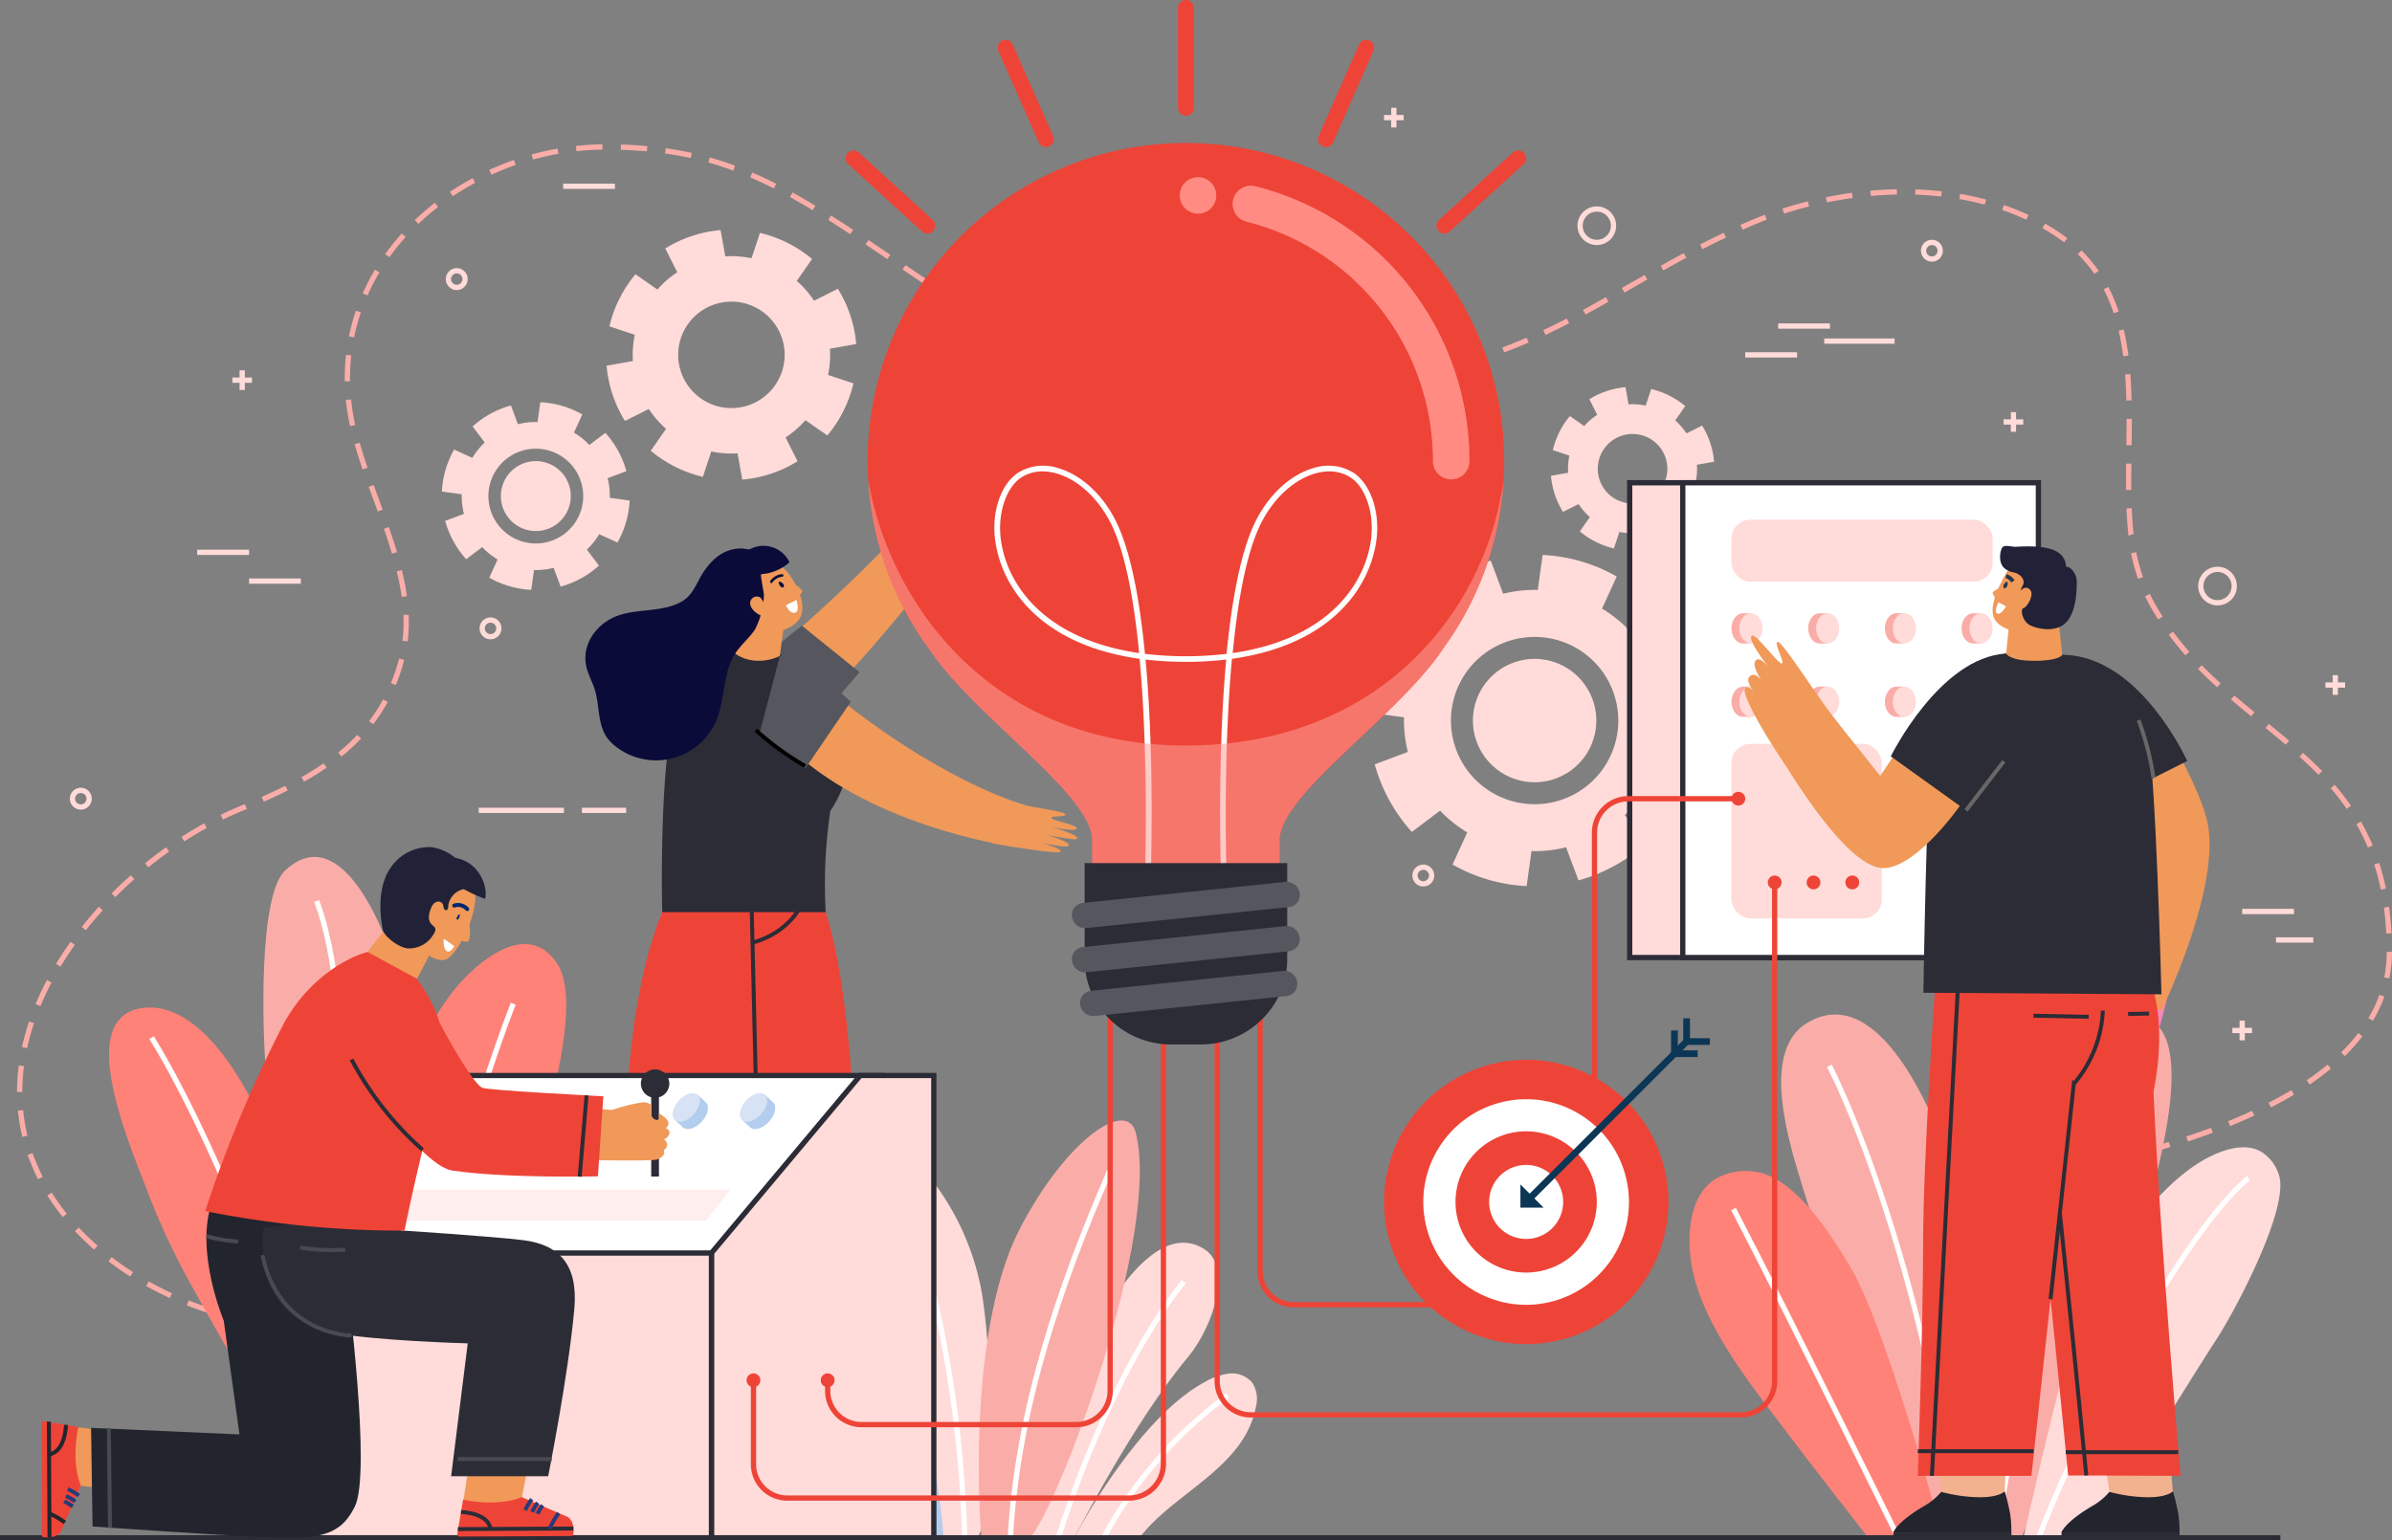 <svg id="finshastra-graphics" xmlns="http://www.w3.org/2000/svg" width="454.737" height="292.934" viewBox="0 0 454.737 292.934">
  <rect x="0" y="0" width="454.737" height="292.934" fill="#808080" stroke="none"/>
  <g id="OBJECTS" transform="translate(0 1.5)">
    <g id="Group_696" data-name="Group 696">
      <g id="Group_647" data-name="Group 647" transform="translate(3.74 18.996)">
        <g id="Group_641" data-name="Group 641" transform="translate(0 7.45)">
          <path id="Path_2692" data-name="Path 2692" d="M63.551,361.975c-.559-.138-1.112-.283-1.671-.435" transform="translate(-22.892 -139.379)" fill="none" stroke="#a9c6ea" stroke-width="1"/>
          <path id="Path_2693" data-name="Path 2693" d="M42.091,261.284c-10.392-3.252-20.453-9.211-27.413-17.476C-9.827,214.7,18.89,177.382,47.463,165.629,61.4,159.9,73.951,153.055,78.045,137.167c3.915-15.2-6.808-31.079-9.577-45.587C62.9,62.386,89.148,39.8,116.844,39.8c25.528,0,37.024,9.729,62.359,26.7,19.148,12.829,55.109,20.349,82.735,17.642,32.9-3.232,45.3-17.642,71.529-29.374,18.05-8.072,43.2-9.8,60.087,2.168,18.036,12.781,11.179,37.812,13.237,56.5a34.765,34.765,0,0,0,4.081,13.43c14.777,26.073,45.041,27.413,45.041,66.018,0,27.855-44.44,38.889-68.442,42.514" transform="translate(-5.416 -39.8)" fill="none" stroke="#faada8" stroke-width="1" stroke-dasharray="0 0 5 3.5"/>
          <path id="Path_2694" data-name="Path 2694" d="M556.216,323.35c-.58.083-1.153.166-1.706.242" transform="translate(-175.362 -127.56)" fill="none" stroke="#a9c6ea" stroke-width="1"/>
        </g>
        <line id="Line_51" data-name="Line 51" x2="9.853" transform="translate(33.754 84.531)" fill="none" stroke="#ffdbd9" stroke-width="1"/>
        <line id="Line_52" data-name="Line 52" x2="9.846" transform="translate(43.608 90.006)" fill="none" stroke="#ffdbd9" stroke-width="1"/>
        <line id="Line_53" data-name="Line 53" x2="9.846" transform="translate(334.3 41.506)" fill="none" stroke="#ffdbd9" stroke-width="1"/>
        <line id="Line_54" data-name="Line 54" x2="9.853" transform="translate(328.044 46.988)" fill="none" stroke="#ffdbd9" stroke-width="1"/>
        <line id="Line_55" data-name="Line 55" x2="13.382" transform="translate(343.056 44.371)" fill="none" stroke="#ffdbd9" stroke-width="1"/>
        <line id="Line_56" data-name="Line 56" x2="7.085" transform="translate(428.947 158.248)" fill="none" stroke="#ffdbd9" stroke-width="1"/>
        <line id="Line_57" data-name="Line 57" x2="9.846" transform="translate(422.518 152.835)" fill="none" stroke="#ffdbd9" stroke-width="1"/>
        <line id="Line_58" data-name="Line 58" x2="9.846" transform="translate(103.315 14.922)" fill="none" stroke="#ffdbd9" stroke-width="1"/>
        <line id="Line_59" data-name="Line 59" x2="16.199" transform="translate(87.268 133.604)" fill="none" stroke="#ffdbd9" stroke-width="1"/>
        <line id="Line_60" data-name="Line 60" x2="8.41" transform="translate(106.885 133.604)" fill="none" stroke="#ffdbd9" stroke-width="1"/>
        <path id="Path_2695" data-name="Path 2695" d="M431.363,191.166a3.176,3.176,0,1,1-3.176-3.176A3.177,3.177,0,0,1,431.363,191.166Z" transform="translate(-135.281 -78.215)" fill="none" stroke="#a9c6ea" stroke-width="1"/>
        <path id="Path_2696" data-name="Path 2696" d="M612.283,159.306a3.176,3.176,0,1,1-3.176-3.176A3.177,3.177,0,0,1,612.283,159.306Z" transform="translate(-191.277 -68.354)" fill="none" stroke="#ffdbd9" stroke-width="1"/>
        <path id="Path_2697" data-name="Path 2697" d="M441.383,60.066a3.176,3.176,0,1,1-3.176-3.176,3.177,3.177,0,0,1,3.176,3.176Z" transform="translate(-138.383 -37.639)" fill="none" stroke="#ffdbd9" stroke-width="1"/>
        <path id="Path_2698" data-name="Path 2698" d="M532.762,67.671a1.581,1.581,0,1,1-1.581-1.581A1.585,1.585,0,0,1,532.762,67.671Z" transform="translate(-167.652 -40.486)" fill="none" stroke="#ffdbd9" stroke-width="1"/>
        <path id="Path_2699" data-name="Path 2699" d="M392.742,239.741a1.581,1.581,0,1,1-1.581-1.581A1.585,1.585,0,0,1,392.742,239.741Z" transform="translate(-124.316 -93.743)" fill="none" stroke="#ffdbd9" stroke-width="1"/>
        <path id="Path_2700" data-name="Path 2700" d="M126.622,75.481a1.581,1.581,0,1,1-1.581-1.581A1.585,1.585,0,0,1,126.622,75.481Z" transform="translate(-41.951 -42.904)" fill="none" stroke="#ffdbd9" stroke-width="1"/>
        <path id="Path_2701" data-name="Path 2701" d="M23.122,218.581A1.581,1.581,0,1,1,21.541,217,1.585,1.585,0,0,1,23.122,218.581Z" transform="translate(-9.917 -87.193)" fill="none" stroke="#ffdbd9" stroke-width="1"/>
        <path id="Path_2702" data-name="Path 2702" d="M135.922,171.671a1.581,1.581,0,1,1-1.581-1.581A1.585,1.585,0,0,1,135.922,171.671Z" transform="translate(-44.829 -72.675)" fill="none" stroke="#ffdbd9" stroke-width="1"/>
        <g id="Group_642" data-name="Group 642" transform="translate(40.431 49.923)">
          <line id="Line_61" data-name="Line 61" y2="3.742" transform="translate(1.871)" fill="none" stroke="#ffdbd9" stroke-width="1"/>
          <line id="Line_62" data-name="Line 62" x1="3.742" transform="translate(0 1.871)" fill="none" stroke="#ffdbd9" stroke-width="1"/>
        </g>
        <g id="Group_643" data-name="Group 643" transform="translate(259.367)">
          <line id="Line_63" data-name="Line 63" y2="3.742" transform="translate(1.871)" fill="none" stroke="#ffdbd9" stroke-width="1"/>
          <line id="Line_64" data-name="Line 64" x1="3.742" transform="translate(0 1.871)" fill="none" stroke="#ffdbd9" stroke-width="1"/>
        </g>
        <g id="Group_644" data-name="Group 644" transform="translate(377.159 57.877)">
          <line id="Line_65" data-name="Line 65" y2="3.742" transform="translate(1.871)" fill="none" stroke="#ffdbd9" stroke-width="1"/>
          <line id="Line_66" data-name="Line 66" x1="3.742" transform="translate(0 1.871)" fill="none" stroke="#ffdbd9" stroke-width="1"/>
        </g>
        <g id="Group_645" data-name="Group 645" transform="translate(438.344 107.897)">
          <line id="Line_67" data-name="Line 67" y2="3.742" transform="translate(1.871)" fill="none" stroke="#ffdbd9" stroke-width="1"/>
          <line id="Line_68" data-name="Line 68" x1="3.742" transform="translate(0 1.871)" fill="none" stroke="#ffdbd9" stroke-width="1"/>
        </g>
        <g id="Group_646" data-name="Group 646" transform="translate(420.647 173.591)">
          <line id="Line_69" data-name="Line 69" y2="3.742" transform="translate(1.871)" fill="none" stroke="#ffdbd9" stroke-width="1"/>
          <line id="Line_70" data-name="Line 70" x1="3.742" transform="translate(0 1.871)" fill="none" stroke="#ffdbd9" stroke-width="1"/>
        </g>
        <path id="Path_2703" data-name="Path 2703" d="M435.792,199.245a31.478,31.478,0,0,0,4.095-14.086l-6.649-.918a24.614,24.614,0,0,0-.732-6.58l6.3-2.355a31.757,31.757,0,0,0-7.064-12.857l-5.358,4.06a24.525,24.525,0,0,0-5.165-4.143l2.79-6.111a31.477,31.477,0,0,0-14.086-4.095L409,158.809a24.616,24.616,0,0,0-6.58.732l-2.355-6.3a31.758,31.758,0,0,0-12.857,7.064l4.06,5.358a24.527,24.527,0,0,0-4.143,5.165l-6.111-2.79a31.478,31.478,0,0,0-4.095,14.086l6.65.918a24.616,24.616,0,0,0,.732,6.58l-6.3,2.355a31.757,31.757,0,0,0,7.064,12.857l5.358-4.053a24.527,24.527,0,0,0,5.165,4.143l-2.79,6.111a31.478,31.478,0,0,0,14.086,4.095l.918-6.649a24.616,24.616,0,0,0,6.58-.732l2.355,6.3a31.758,31.758,0,0,0,12.857-7.064l-4.053-5.358a24.526,24.526,0,0,0,4.143-5.165l6.111,2.79Zm-31.832-.318a15.906,15.906,0,1,1,19.714-10.834A15.9,15.9,0,0,1,403.96,198.927Zm1.167-4.012a11.728,11.728,0,1,1,14.535-7.989,11.726,11.726,0,0,1-14.535,7.989Z" transform="translate(-120.397 -67.125)" fill="#ffdbd9"/>
        <path id="Path_2704" data-name="Path 2704" d="M458.027,120.129a15.6,15.6,0,0,0-2.286-6.87l-2.962,1.491a12.472,12.472,0,0,0-2.141-2.472l1.9-2.721a15.608,15.608,0,0,0-6.477-3.245l-1.043,3.149a12.212,12.212,0,0,0-3.259-.235l-.58-3.266a15.6,15.6,0,0,0-6.87,2.286l1.492,2.962a12.473,12.473,0,0,0-2.472,2.141l-2.721-1.9a15.608,15.608,0,0,0-3.245,6.477l3.149,1.043a12.211,12.211,0,0,0-.235,3.259l-3.266.58a15.6,15.6,0,0,0,2.286,6.87l2.962-1.491a12.473,12.473,0,0,0,2.141,2.472l-1.9,2.721a15.608,15.608,0,0,0,6.477,3.245l1.043-3.149a12.212,12.212,0,0,0,3.259.235l.58,3.266a15.6,15.6,0,0,0,6.87-2.286l-1.492-2.962a12.473,12.473,0,0,0,2.472-2.141l2.721,1.9a15.608,15.608,0,0,0,3.245-6.477l-3.149-1.043a12.211,12.211,0,0,0,.235-3.259l3.266-.58Zm-13.416,7.616a6.612,6.612,0,1,1,4.184-8.362A6.61,6.61,0,0,1,444.611,127.745Z" transform="translate(-135.9 -52.826)" fill="#ffdbd9"/>
        <path id="Path_2705" data-name="Path 2705" d="M214.468,84.365a23.8,23.8,0,0,0-3.494-10.516l-4.53,2.279a18.542,18.542,0,0,0-3.28-3.777l2.907-4.164a24,24,0,0,0-9.909-4.965l-1.6,4.827a18.534,18.534,0,0,0-4.992-.359l-.891-5a23.8,23.8,0,0,0-10.516,3.494l2.279,4.53a18.542,18.542,0,0,0-3.777,3.28l-4.164-2.907A24,24,0,0,0,167.542,81l4.827,1.6a18.533,18.533,0,0,0-.359,4.992l-5,.891A23.8,23.8,0,0,0,170.5,98.989l4.53-2.279a18.542,18.542,0,0,0,3.28,3.777l-2.907,4.164a24,24,0,0,0,9.909,4.965l1.6-4.827a18.534,18.534,0,0,0,4.992.359l.891,5a23.8,23.8,0,0,0,10.516-3.494l-2.279-4.53a18.54,18.54,0,0,0,3.777-3.28l4.164,2.907a24,24,0,0,0,4.965-9.909l-4.827-1.6a18.534,18.534,0,0,0,.359-4.992l5-.891ZM193.932,96.02a10.119,10.119,0,1,1,6.408-12.795A10.122,10.122,0,0,1,193.932,96.02Z" transform="translate(-55.43 -39.434)" fill="#ffdbd9"/>
        <path id="Path_2706" data-name="Path 2706" d="M155.035,136.781a17.892,17.892,0,0,0,2.32-7.982l-3.77-.525a13.738,13.738,0,0,0-.414-3.729l3.57-1.333a17.949,17.949,0,0,0-4-7.285l-3.038,2.3a14.058,14.058,0,0,0-2.928-2.348l1.581-3.459a17.892,17.892,0,0,0-7.982-2.32l-.525,3.77a13.737,13.737,0,0,0-3.729.414l-1.333-3.57a17.948,17.948,0,0,0-7.285,4l2.3,3.038a14.058,14.058,0,0,0-2.348,2.928L123.99,119.1a17.892,17.892,0,0,0-2.32,7.982l3.77.525a14.014,14.014,0,0,0,.414,3.729l-3.57,1.333a17.949,17.949,0,0,0,4,7.285l3.038-2.3a14.059,14.059,0,0,0,2.928,2.348l-1.581,3.459a17.892,17.892,0,0,0,7.982,2.32l.525-3.77a13.736,13.736,0,0,0,3.729-.414l1.333,3.57a17.949,17.949,0,0,0,7.285-4l-2.3-3.038a14.059,14.059,0,0,0,2.348-2.928l3.459,1.581Zm-18.029-.18a9.01,9.01,0,1,1,11.165-6.139A9.01,9.01,0,0,1,137.006,136.6Zm.663-2.272a6.647,6.647,0,1,1,8.238-4.53,6.65,6.65,0,0,1-8.238,4.53Z" transform="translate(-41.397 -54.108)" fill="#ffdbd9"/>
      </g>
      <g id="Group_651" data-name="Group 651" transform="translate(20.741 161.461)">
        <g id="Group_648" data-name="Group 648" transform="translate(122.97 50.121)">
          <path id="Path_2707" data-name="Path 2707" d="M295.81,408.9c2.1-4.336,13.064-23.332,24.623-29.6a12.581,12.581,0,0,1,4.682-1.692,5.027,5.027,0,0,1,4.488,1.706,5.625,5.625,0,0,1,.753,4.378c-2.1,11.877-15.626,16.427-22.234,25.21" transform="translate(-235.265 -329.479)" fill="#ffdbd9"/>
          <path id="Path_2708" data-name="Path 2708" d="M291.186,397.689s10.875-21.468,21.5-34.256c5.027-6.056,8.479-17.269,3.2-20.632-7.651-4.861-15.163,5.966-18.609,11.345a112.875,112.875,0,0,0-11.994,26.3c-.428,1.326-4.329,17.242-4.405,17.242Z" transform="translate(-230.641 -318.336)" fill="#ffdbd9"/>
          <path id="Path_2709" data-name="Path 2709" d="M315.227,352.26C305.2,364.938,296.881,383.712,291.35,401" transform="translate(-233.884 -321.643)" fill="none" stroke="#fff" stroke-width="1"/>
          <path id="Path_2710" data-name="Path 2710" d="M245.872,396.8s-1.264-33.033-15.881-48.307c-3.95-4.129-10.427-8.417-15.736-9.591-6.884-1.519-6.7,6.574-5.455,11.821,1.616,6.8,7.174,11.041,11.179,16.1,7.375,9.322,11.773,15.467,17.159,29.968" transform="translate(-208.127 -317.452)" fill="#b2cded"/>
          <path id="Path_2711" data-name="Path 2711" d="M256.253,387.586c3.943-7.223,2.555-38.088.58-47.762a49.306,49.306,0,0,0-8.058-18.643c-3.494-4.861-13.948-15.585-20.1-11.227-3.556,2.52,1.83,11.593,3.252,14.321a154.441,154.441,0,0,1,11.117,27.993,170.2,170.2,0,0,1,6.7,34.87c.014.152.021.3.035.449" transform="translate(-214.117 -308.233)" fill="#ffdbd9"/>
          <path id="Path_2712" data-name="Path 2712" d="M269.966,387.272c-1.3-17.283-.47-43.812,7.326-58.8,8.838-16.993,20.356-24.837,22.027-18.215,4.847,19.21-14.611,70.866-20.087,77.011" transform="translate(-227.111 -307.919)" fill="#faada8"/>
          <path id="Path_2713" data-name="Path 2713" d="M214.2,346.98c15.73,10.965,26.584,31.728,28.607,52.381" transform="translate(-210.006 -320.008)" fill="none" stroke="#fff" stroke-width="1"/>
          <path id="Path_2714" data-name="Path 2714" d="M237.51,318.4c7.727,6.9,11.656,17.7,14.031,28.145a235.24,235.24,0,0,1,5.365,43.971" transform="translate(-217.221 -311.163)" fill="none" stroke="#fff" stroke-width="1"/>
          <path id="Path_2715" data-name="Path 2715" d="M297.048,321.83c-9.515,21.854-17.539,45.469-18.878,69.747" transform="translate(-229.805 -312.224)" fill="none" stroke="#fff" stroke-width="1"/>
          <path id="Path_2716" data-name="Path 2716" d="M327.438,383.63a81.982,81.982,0,0,0-23.608,27.081" transform="translate(-237.747 -331.352)" fill="none" stroke="#fff" stroke-width="1"/>
        </g>
        <g id="Group_649" data-name="Group 649" transform="translate(300.445 29.964)">
          <path id="Path_2717" data-name="Path 2717" d="M544.05,378.258c2.064-27.3-.235-54.08,10.164-79.953,2.948-7.34,9.681-18.927,18.982-19.32,14.369-.615,5.572,28.255,2.969,39.055a160.307,160.307,0,0,1-6.76,20.494c-4.6,11.78-11.51,28.241-16.738,39.717" transform="translate(-489.571 -278.804)" fill="#faada8"/>
          <path id="Path_2718" data-name="Path 2718" d="M519.985,378.181c-4.523-11.573-8.949-23.187-13.423-34.78-3.97-10.282-8.583-20.335-11.794-30.9-2.437-8.037-8.749-26.467.483-32.129,16.441-10.088,29.588,28.939,31.321,42.8,2.286,18.271,1.8,36.645,2.065,55.005" transform="translate(-472.963 -278.727)" fill="#faada8"/>
          <path id="Path_2719" data-name="Path 2719" d="M499.109,391.525S489.5,379.247,485.168,373.5c-9.681-12.857-21.619-26.826-19.838-41.278.407-3.328,1.63-7.029,4.972-9a11.64,11.64,0,0,1,6.9-1.319c7.865.753,14.915,12.173,18.457,18.029,6.933,11.469,17.663,51.594,17.663,51.594" transform="translate(-465.152 -292.07)" fill="#ff8279"/>
          <path id="Path_2720" data-name="Path 2720" d="M503.68,292.83c11.732,23.719,23.18,67.648,23.456,89.716" transform="translate(-477.077 -283.092)" fill="none" stroke="#fff" stroke-width="1"/>
          <path id="Path_2721" data-name="Path 2721" d="M477.27,332.29c10.323,19.824,31.307,62.469,31.307,62.469" transform="translate(-468.903 -295.305)" fill="none" stroke="#fff" stroke-width="1"/>
          <path id="Path_2722" data-name="Path 2722" d="M574.359,288.09c-8.424,18.782-19.962,59.493-24.609,93.051" transform="translate(-491.335 -281.625)" fill="none" stroke="#fff" stroke-width="1"/>
          <path id="Path_2723" data-name="Path 2723" d="M557.12,389.5s4.8-21.4,8.127-33.544c3.618-13.209,15.44-33.42,27.869-39.165,2.859-1.319,6.311-2.23,9.08-.718a7.882,7.882,0,0,1,3.466,4.461c2.113,6.18-8.238,25.687-11.794,31.162C586.9,362.414,576.917,379.449,569,389.5" transform="translate(-493.616 -290.041)" fill="#ffdbd9"/>
          <path id="Path_2724" data-name="Path 2724" d="M601.189,323.69c-14.694,12.76-34.352,53.445-39.849,68.408" transform="translate(-494.922 -292.643)" fill="none" stroke="#fff" stroke-width="1"/>
        </g>
        <g id="Group_650" data-name="Group 650">
          <path id="Path_2725" data-name="Path 2725" d="M75.073,364.271c-1.885-9.978-4.972-29.767-7.312-41.906-1.132-5.876-4.412-13.05-6.491-18.63-3.8-10.171-12.974-27.848-24.354-26.9-14.121,1.174-2.707,26.557.884,36.141a139.126,139.126,0,0,0,8.611,17.96c5.641,10.233,14,24.485,20.232,34.373" transform="translate(-30.038 -248.166)" fill="#ff8279"/>
          <path id="Path_2726" data-name="Path 2726" d="M105.894,348.1c-3.446-9.011-2.513-20.473-2.5-30.009.021-17.166,5.98-41.3,17.159-52.561,4.606-4.64,12.236-9.805,17.186-2.707,4.688,6.725-.732,25-2.444,32.847-3.349,15.37-19.368,43.847-24,58.734" transform="translate(-52.703 -242.759)" fill="#ff8279"/>
          <path id="Path_2727" data-name="Path 2727" d="M131.723,275.74c-7.941,20.6-18.623,58.188-21.343,80.1" transform="translate(-54.904 -247.839)" fill="none" stroke="#fff" stroke-width="1"/>
          <path id="Path_2728" data-name="Path 2728" d="M41.73,285.09c10.067,16.192,24.816,50.869,32.626,81.057" transform="translate(-33.656 -250.733)" fill="none" stroke="#fff" stroke-width="1"/>
          <path id="Path_2729" data-name="Path 2729" d="M88.628,329.625c4.233-6.933,9.26-29.429,10.406-37.466,1.609-11.3,1.781-23.249-1.015-34.387-1.892-7.513-10.53-30-21.378-19.859-5.1,4.764-4.281,30.706-3.673,37.653,1.188,13.6,8.231,37.957,10.654,51.394" transform="translate(-43.185 -235.332)" fill="#faada8"/>
          <path id="Path_2730" data-name="Path 2730" d="M87.18,247.46c7.444,19.4,5.559,67.6,3.232,84.455" transform="translate(-47.723 -239.086)" fill="none" stroke="#fff" stroke-width="1"/>
        </g>
      </g>
      <path id="Path_2853" data-name="Path 2853" d="M0,0H433.515" transform="translate(0 290.934)" fill="none" stroke="#2c2c36" stroke-width="1"/>
      <g id="Group_658" data-name="Group 658" transform="translate(111.288 86.188)">
        <g id="Group_652" data-name="Group 652" transform="translate(31.313)">
          <path id="Path_2731" data-name="Path 2731" d="M253.39,135.884c2.12-2.092,7.264-9.156,7.844-8.983s-1.195,2.686-.684,2.734,3.5-3.618,4.039-3.294c.725.449-2.541,4.046-2.541,4.046s3.777-3.763,4.295-3.2c.366.407-2.382,3.411-3.287,4.688,1.16-1.264,3.28-3.087,3.653-2.658s-1.457,2.507-2.776,4.184c.918-.967,2.686-2.638,3.052-2.258s-4.06,7.112-8.113,12.028" transform="translate(-221.026 -126.321)" fill="#f886bc"/>
          <path id="Path_2732" data-name="Path 2732" d="M214.32,164.324a304.9,304.9,0,0,0,30.126-29.484l6.767,4.523a236.531,236.531,0,0,1-26.239,32.778" transform="translate(-208.934 -128.957)" fill="#f09959"/>
          <path id="Path_2733" data-name="Path 2733" d="M206.52,180.867a61.467,61.467,0,0,1,9.874-9.2l10.917,8.831-9.584,11.241" transform="translate(-206.52 -140.356)" fill="#56565e"/>
        </g>
        <g id="Group_655" data-name="Group 655" transform="translate(4.984 80.712)">
          <g id="Group_653" data-name="Group 653" transform="translate(24.43 39.717)">
            <path id="Path_2734" data-name="Path 2734" d="M224.485,300.9l-5.779,76.127,6.843,4.357s-18.8.98-19.41.366.773-4.833.773-4.833L203.77,300.73l20.715.18Z" transform="translate(-203.77 -300.73)" fill="#f886bc"/>
            <path id="Path_2735" data-name="Path 2735" d="M210.035,416.1l-2.8-2.755.394-1.443,4.3,4.205h2.071l7.3-3.6,7.92,4.958a1.072,1.072,0,0,1-.573,1.982L218,419.406l-3.4-2.362h-.967l-.007,2.348-6.933-.028.014-3.287,3.328.014Z" transform="translate(-204.677 -335.137)" fill="#28364c"/>
          </g>
          <g id="Group_654" data-name="Group 654" transform="translate(0 39.483)">
            <path id="Path_2736" data-name="Path 2736" d="M198.435,300.39l-17.048,76.535,6.843,4.357s-18.8.98-19.41.366.773-4.833.773-4.833l4.985-76.417h23.864Z" transform="translate(-168.474 -300.39)" fill="#f886bc"/>
            <path id="Path_2737" data-name="Path 2737" d="M171.725,416.1l-2.8-2.755.394-1.443,4.3,4.205H175.7l7.3-3.6,7.92,4.958a1.072,1.072,0,0,1-.573,1.982l-10.647-.041-3.4-2.362h-.967l-.007,2.348-6.933-.028.014-3.287,3.328.014Z" transform="translate(-168.39 -334.903)" fill="#28364c"/>
          </g>
          <path id="Path_2738" data-name="Path 2738" d="M181.623,243.217c-9.377,16.51-9.363,47.216-9.363,47.216h43.481s-.6-26.978-5.455-42.176l-28.663-5.048Z" transform="translate(-169.588 -243.21)" fill="#ee4437"/>
          <line id="Line_72" data-name="Line 72" x2="1.084" y2="45.732" transform="translate(26.563 1.491)" fill="none" stroke="#2c2c36" stroke-width="0.75"/>
          <path id="Path_2739" data-name="Path 2739" d="M216.489,248.15s-2.2,5.572-9.619,7.5" transform="translate(-180.3 -244.739)" fill="none" stroke="#2c2c36" stroke-width="0.75"/>
        </g>
        <g id="Group_656" data-name="Group 656" transform="translate(14.541 36.099)">
          <path id="Path_2740" data-name="Path 2740" d="M275.422,219.97c2.859.829,11.531,1.885,11.662,2.479s-2.921.262-2.721.732,4.868,1.291,4.84,1.927c-.035.856-4.771-.249-4.771-.249s5.124,1.464,4.882,2.2c-.173.518-4.136-.421-5.7-.587,1.664.4,4.295,1.36,4.1,1.9s-2.9-.055-5.006-.387c1.291.331,3.611,1.063,3.459,1.561s-6.85-.456-13.113-1.6" transform="translate(-210.343 -191.404)" fill="#f09959"/>
          <path id="Path_2741" data-name="Path 2741" d="M196.158,178.6s.718,1.837,4.619,1.837c2.727,0,3.756-1.429,3.756-1.429s1,.9,11.745,15c2.272,2.983,1.781,9.425-2.016,14.991a93.822,93.822,0,0,0-.884,19.265H182.292s-.545-22.338,1.609-34.518A20.655,20.655,0,0,1,196.164,178.6Z" transform="translate(-182.231 -178.6)" fill="#2c2c36"/>
          <path id="Path_2742" data-name="Path 2742" d="M228.627,192.59c20.715,16.254,35.077,19.783,35.077,19.783l-1.692,7.961s-24.879-3.156-41.223-16.89" transform="translate(-194.165 -182.93)" fill="#f09959"/>
          <path id="Path_2743" data-name="Path 2743" d="M213,179.97c5.317.891,13.472,8.714,13.472,8.714l-8.659,12.705s-3.673-2.541-8.659-6.822" transform="translate(-190.562 -179.024)" fill="#56565e" fill-rule="evenodd"/>
          <path id="Path_2744" data-name="Path 2744" d="M217.478,207.243a55.21,55.21,0,0,1-9.4-6.843" transform="translate(-190.231 -185.347)" fill="none" stroke="#000" stroke-width="0.75"/>
        </g>
        <g id="Group_657" data-name="Group 657" transform="translate(0 16.125)">
          <path id="Path_2745" data-name="Path 2745" d="M212.6,156.889c2.161,3.57,3.052,7.147.028,8.976s-7.9,2.741-10.993-2.341c-2.168-3.57-1.457-7.955,1.567-9.784S210.441,153.319,212.6,156.889Z" transform="translate(-173.307 -150.685)" fill="#f09959" fill-rule="evenodd"/>
          <path id="Path_2746" data-name="Path 2746" d="M214.42,159.847c.1.366.387.787.746.773a.215.215,0,0,0,.207-.159C215.58,159.847,214.213,159.088,214.42,159.847Z" transform="translate(-177.645 -152.724)" fill="#0b0b3a"/>
          <path id="Path_2747" data-name="Path 2747" d="M212.36,159a2.815,2.815,0,0,1,2.051-1.2" transform="translate(-177.014 -152.189)" fill="none" stroke="#0b0b3a" stroke-linecap="round" stroke-width="0.5"/>
          <path id="Path_2748" data-name="Path 2748" d="M218.372,164.56l-2,1s.7,1.726,1.788,1.409C219.063,166.7,218.372,164.56,218.372,164.56Z" transform="translate(-178.256 -154.281)" fill="#fff"/>
          <path id="Path_2749" data-name="Path 2749" d="M210.907,175.826a8.52,8.52,0,0,1-3.888.891,7.8,7.8,0,0,1-4.619-1.326l2.065-8.811,7.582.552-1.139,8.7Z" transform="translate(-173.932 -154.906)" fill="#f09959" fill-rule="evenodd"/>
          <path id="Path_2750" data-name="Path 2750" d="M217.02,158.9s2.589,1.733,2.679,2.2-1,1.126-1,1.126" transform="translate(-178.457 -152.529)" fill="#f09959" fill-rule="evenodd"/>
          <path id="Path_2751" data-name="Path 2751" d="M192.485,150.272c-.276.138-1.243-.117-1.6-.117a8.083,8.083,0,0,0-1.471.124c-2.886.525-5.041,2.914-6.4,5.372-.891,1.616-1.643,3.411-3.266,4.433-3.57,2.251-8.258,1.443-12.263,2.8-4.074,1.374-7.188,5.5-6.1,9.909.359,1.443,1.119,2.755,1.561,4.178.953,3.024.5,6.553,2.327,9.149a8.383,8.383,0,0,0,1.8,1.8,12.454,12.454,0,0,0,19.092-5.282c1.616-4.026,1.112-8.831,3.466-12.47,1.1-1.706,2.748-3,3.839-4.709a15.615,15.615,0,0,0,1.643-6.373c.028-.435-.753-4.039-.518-4.039a8.853,8.853,0,0,0,5.372-2.272,5.474,5.474,0,0,0-7.485-2.493Z" transform="translate(-161.171 -149.674)" fill="#0b0b3a"/>
          <path id="Path_2752" data-name="Path 2752" d="M208.544,163.854a1.263,1.263,0,0,0-1.8.311c-.925,1.381,1.3,3.121,2.368,3.2s1.043-1.084,1.043-1.084" transform="translate(-175.207 -153.983)" fill="#f09959"/>
        </g>
      </g>
      <g id="Group_677" data-name="Group 677" transform="translate(53.085)">
        <g id="Group_667" data-name="Group 667" transform="translate(256.727 90.303)">
          <path id="Path_2855" data-name="Path 2855" d="M0,0H67.607V90.283H0Z" fill="#ffdbd9" stroke="#2c2c36" stroke-width="1"/>
          <rect id="Rectangle_686" data-name="Rectangle 686" width="67.607" height="90.283" transform="translate(10.095)" fill="#fff" stroke="#2c2c36" stroke-width="1"/>
          <rect id="Rectangle_687" data-name="Rectangle 687" width="49.64" height="11.801" rx="3.6" transform="translate(19.355 7.022)" fill="#ffdbd9"/>
          <rect id="Rectangle_688" data-name="Rectangle 688" width="28.573" height="33.178" rx="3.59" transform="translate(19.355 49.654)" fill="#ffdbd9"/>
          <g id="Group_659" data-name="Group 659" transform="translate(19.355 24.81)">
            <path id="Path_2753" data-name="Path 2753" d="M480.411,173.969h-1.505c-1.215,0-2.2-1.291-2.2-2.879s.981-2.879,2.2-2.879h1.505Z" transform="translate(-476.71 -168.21)" fill="#faada8"/>
            <path id="Path_2754" data-name="Path 2754" d="M483.282,171.089c0,1.588-.98,2.879-2.2,2.879s-2.2-1.291-2.2-2.879.981-2.879,2.2-2.879S483.282,169.5,483.282,171.089Z" transform="translate(-477.385 -168.21)" fill="#ffdbd9"/>
          </g>
          <g id="Group_660" data-name="Group 660" transform="translate(33.938 24.81)">
            <path id="Path_2755" data-name="Path 2755" d="M501.531,173.969h-1.505c-1.215,0-2.2-1.291-2.2-2.879s.981-2.879,2.2-2.879h1.505Z" transform="translate(-497.83 -168.21)" fill="#faada8"/>
            <path id="Path_2756" data-name="Path 2756" d="M504.4,171.089c0,1.588-.981,2.879-2.2,2.879s-2.2-1.291-2.2-2.879.981-2.879,2.2-2.879S504.4,169.5,504.4,171.089Z" transform="translate(-498.505 -168.21)" fill="#ffdbd9"/>
          </g>
          <g id="Group_661" data-name="Group 661" transform="translate(48.514 24.81)">
            <path id="Path_2757" data-name="Path 2757" d="M522.641,173.969h-1.505c-1.215,0-2.2-1.291-2.2-2.879s.98-2.879,2.2-2.879h1.505Z" transform="translate(-518.94 -168.21)" fill="#faada8"/>
            <path id="Path_2758" data-name="Path 2758" d="M525.522,171.089c0,1.588-.981,2.879-2.2,2.879s-2.2-1.291-2.2-2.879.981-2.879,2.2-2.879S525.522,169.5,525.522,171.089Z" transform="translate(-519.618 -168.21)" fill="#ffdbd9"/>
          </g>
          <g id="Group_662" data-name="Group 662" transform="translate(63.098 24.81)">
            <path id="Path_2759" data-name="Path 2759" d="M543.761,173.969h-1.505c-1.215,0-2.2-1.291-2.2-2.879s.98-2.879,2.2-2.879h1.505Z" transform="translate(-540.06 -168.21)" fill="#faada8"/>
            <path id="Path_2760" data-name="Path 2760" d="M546.632,171.089c0,1.588-.981,2.879-2.2,2.879s-2.2-1.291-2.2-2.879.981-2.879,2.2-2.879S546.632,169.5,546.632,171.089Z" transform="translate(-540.735 -168.21)" fill="#ffdbd9"/>
          </g>
          <g id="Group_663" data-name="Group 663" transform="translate(19.355 38.765)">
            <path id="Path_2761" data-name="Path 2761" d="M480.411,194.179h-1.505c-1.215,0-2.2-1.291-2.2-2.879s.981-2.879,2.2-2.879h1.505Z" transform="translate(-476.71 -188.42)" fill="#faada8"/>
            <path id="Path_2762" data-name="Path 2762" d="M483.282,191.3c0,1.588-.98,2.879-2.2,2.879s-2.2-1.291-2.2-2.879.981-2.879,2.2-2.879S483.282,189.711,483.282,191.3Z" transform="translate(-477.385 -188.42)" fill="#ffdbd9"/>
          </g>
          <g id="Group_664" data-name="Group 664" transform="translate(33.938 38.765)">
            <path id="Path_2763" data-name="Path 2763" d="M501.531,194.179h-1.505c-1.215,0-2.2-1.291-2.2-2.879s.981-2.879,2.2-2.879h1.505Z" transform="translate(-497.83 -188.42)" fill="#faada8"/>
            <path id="Path_2764" data-name="Path 2764" d="M504.4,191.3c0,1.588-.981,2.879-2.2,2.879s-2.2-1.291-2.2-2.879.981-2.879,2.2-2.879S504.4,189.711,504.4,191.3Z" transform="translate(-498.505 -188.42)" fill="#ffdbd9"/>
          </g>
          <g id="Group_665" data-name="Group 665" transform="translate(48.514 38.765)">
            <path id="Path_2765" data-name="Path 2765" d="M522.641,194.179h-1.505c-1.215,0-2.2-1.291-2.2-2.879s.98-2.879,2.2-2.879h1.505Z" transform="translate(-518.94 -188.42)" fill="#faada8"/>
            <path id="Path_2766" data-name="Path 2766" d="M525.522,191.3c0,1.588-.981,2.879-2.2,2.879s-2.2-1.291-2.2-2.879.981-2.879,2.2-2.879S525.522,189.711,525.522,191.3Z" transform="translate(-519.618 -188.42)" fill="#ffdbd9"/>
          </g>
          <g id="Group_666" data-name="Group 666" transform="translate(63.098 38.765)">
            <path id="Path_2767" data-name="Path 2767" d="M543.761,194.179h-1.505c-1.215,0-2.2-1.291-2.2-2.879s.98-2.879,2.2-2.879h1.505Z" transform="translate(-540.06 -188.42)" fill="#b2cded"/>
            <path id="Path_2768" data-name="Path 2768" d="M546.632,191.3c0,1.588-.981,2.879-2.2,2.879s-2.2-1.291-2.2-2.879.981-2.879,2.2-2.879S546.632,189.711,546.632,191.3Z" transform="translate(-540.735 -188.42)" fill="#d7e3f4"/>
          </g>
        </g>
        <g id="Group_672" data-name="Group 672" transform="translate(0 203.02)">
          <path id="Path_2769" data-name="Path 2769" d="M76.88,383.434H191.613V295.52H105.75L76.88,329.278Z" transform="translate(-76.88 -295.52)" fill="#fff" stroke="#2c2c36" stroke-width="1"/>
          <path id="Path_2770" data-name="Path 2770" d="M195.87,383.434h42.279V295.52H224.16l-28.29,33.758Z" transform="translate(-113.708 -295.52)" fill="#ffdbd9" stroke="#2c2c36" stroke-width="1"/>
          <rect id="Rectangle_689" data-name="Rectangle 689" width="82.162" height="54.156" transform="translate(82.169 87.914) rotate(180)" fill="#ffdbd9" stroke="#2c2c36" stroke-width="1"/>
          <g id="Group_668" data-name="Group 668" transform="translate(87.563 3.355)">
            <path id="Path_2771" data-name="Path 2771" d="M205.793,306.983c.787.718,2.4.235,3.6-1.084s1.533-2.969.746-3.687c-.532-.49-1.63-1.491-1.63-1.491l-4.336,4.771s.842.773,1.63,1.491Z" transform="translate(-203.84 -300.484)" fill="#b2cded"/>
            <path id="Path_2772" data-name="Path 2772" d="M204.119,305.482c.787.718,2.4.235,3.591-1.084s1.533-2.969.746-3.687-2.4-.235-3.591,1.084S203.331,304.764,204.119,305.482Z" transform="translate(-203.692 -300.379)" fill="#d7e3f4"/>
          </g>
          <g id="Group_669" data-name="Group 669" transform="translate(74.775 3.355)">
            <path id="Path_2773" data-name="Path 2773" d="M187.273,306.983c.787.718,2.4.235,3.6-1.084s1.533-2.969.746-3.687c-.532-.49-1.63-1.491-1.63-1.491l-4.336,4.771s.842.773,1.63,1.491Z" transform="translate(-185.32 -300.484)" fill="#b2cded"/>
            <path id="Path_2774" data-name="Path 2774" d="M185.6,305.482c.787.718,2.4.235,3.591-1.084s1.533-2.969.746-3.687-2.4-.235-3.591,1.084S184.811,304.764,185.6,305.482Z" transform="translate(-185.172 -300.379)" fill="#d7e3f4"/>
          </g>
          <g id="Group_670" data-name="Group 670" transform="translate(48.446 3.355)">
            <path id="Path_2775" data-name="Path 2775" d="M149.143,306.983c.787.718,2.4.235,3.6-1.084s1.533-2.969.746-3.687c-.532-.49-1.63-1.491-1.63-1.491l-4.336,4.771s.842.773,1.63,1.491Z" transform="translate(-147.19 -300.484)" fill="#b2cded"/>
            <path id="Path_2776" data-name="Path 2776" d="M147.469,305.482c.787.718,2.4.235,3.591-1.084s1.533-2.969.746-3.687-2.4-.235-3.591,1.084S146.681,304.764,147.469,305.482Z" transform="translate(-147.042 -300.379)" fill="#d7e3f4"/>
          </g>
          <g id="Group_671" data-name="Group 671" transform="translate(34.885 3.355)">
            <path id="Path_2777" data-name="Path 2777" d="M129.5,306.983c.787.718,2.4.235,3.6-1.084s1.533-2.969.746-3.687c-.532-.49-1.63-1.491-1.63-1.491l-4.336,4.771s.842.773,1.63,1.491Z" transform="translate(-127.55 -300.484)" fill="#b2cded"/>
            <path id="Path_2778" data-name="Path 2778" d="M127.829,305.482c.787.718,2.4.235,3.591-1.084s1.533-2.969.746-3.687-2.4-.235-3.591,1.084S127.041,304.764,127.829,305.482Z" transform="translate(-127.402 -300.379)" fill="#d7e3f4"/>
          </g>
          <path id="Path_2779" data-name="Path 2779" d="M163.046,332.854l4.557-5.9H98.18l-5.22,5.9Z" transform="translate(-81.857 -305.248)" fill="#ffdbd9" opacity="0.45"/>
        </g>
        <path id="Path_2780" data-name="Path 2780" d="M281.58,276.02v73.421a6.43,6.43,0,0,1-6.429,6.429H234.309a6.43,6.43,0,0,1-6.429-6.429v-2.106" transform="translate(-123.615 -86.465)" fill="none" stroke="#ee4437" stroke-width="1"/>
        <path id="Path_2781" data-name="Path 2781" d="M285.38,280.9v83.889a6.557,6.557,0,0,1-6.56,6.56H213.879a6.43,6.43,0,0,1-6.429-6.429V348.859" transform="translate(-117.292 -87.975)" fill="none" stroke="#ee4437" stroke-width="1"/>
        <path id="Path_2782" data-name="Path 2782" d="M346.92,260.433V309.1a6.43,6.43,0,0,0,6.429,6.429h50.724A6.43,6.43,0,0,0,410.5,309.1V225.729a6.43,6.43,0,0,1,6.429-6.429h20.915" transform="translate(-160.458 -68.91)" fill="none" stroke="#ee4437" stroke-width="1"/>
        <path id="Path_2783" data-name="Path 2783" d="M335.11,268.969v68.207a6.43,6.43,0,0,0,6.428,6.429h93.127a6.43,6.43,0,0,0,6.429-6.429V242.35" transform="translate(-156.803 -76.044)" fill="none" stroke="#ee4437" stroke-width="1"/>
        <g id="Group_676" data-name="Group 676" transform="translate(109.175)">
          <path id="Path_2784" data-name="Path 2784" d="M238.88,99.2A60.508,60.508,0,1,1,348.3,134.828h0c-8.638,13.016-31.079,27.71-31.079,36.513V181.4a3.632,3.632,0,0,1-3.632,3.632H285.2a3.632,3.632,0,0,1-3.632-3.632V171.341c0-8.8-22.441-23.5-31.079-36.513h0a60.243,60.243,0,0,1-11.6-35.63Z" transform="translate(-236.194 -13.01)" fill="#ee4437"/>
          <path id="Path_2785" data-name="Path 2785" d="M317.048,211.544c-.069-1.519-1.153-25.8.794-47.092a67.738,67.738,0,0,1-15.329,0c1.947,21.288.863,45.573.787,47.092l-1.07-.048c.014-.373,1.139-25.493-.849-47.189-17.946-2.493-25.977-12.664-27.42-22.255-.842-5.607,1.07-11.186,4.55-13.271a9.139,9.139,0,0,1,7.381-.739c4.274,1.229,8.334,4.909,10.862,9.853,2.921,5.71,4.647,15.184,5.641,25.472a66.312,66.312,0,0,0,15.522,0c.994-10.288,2.721-19.762,5.641-25.472,2.527-4.944,6.594-8.624,10.862-9.853a9.142,9.142,0,0,1,7.381.739c3.48,2.085,5.4,7.665,4.55,13.271-1.443,9.6-9.474,19.762-27.42,22.255-1.989,21.689-.863,46.809-.849,47.189l-1.07.048Zm20.4-82.873a9.73,9.73,0,0,0-2.7.4c-4,1.146-7.81,4.626-10.206,9.308-2.81,5.489-4.488,14.735-5.469,24.837,17.193-2.479,24.886-12.167,26.26-21.323.766-5.117-.974-10.357-4.046-12.194A7.4,7.4,0,0,0,337.446,128.67Zm-54.529,0a7.4,7.4,0,0,0-3.839,1.029c-3.073,1.837-4.813,7.084-4.046,12.194,1.374,9.149,9.073,18.844,26.26,21.323-.981-10.1-2.658-19.348-5.469-24.837-2.4-4.682-6.214-8.162-10.206-9.308A9.657,9.657,0,0,0,282.917,128.67Z" transform="translate(-246.991 -40.528)" fill="#fff"/>
          <path id="Path_2786" data-name="Path 2786" d="M380.944,106.322a3.471,3.471,0,0,1-3.473-3.473,46.9,46.9,0,0,0-35.395-45.524,3.473,3.473,0,1,1,1.706-6.732,53.832,53.832,0,0,1,40.636,52.257A3.471,3.471,0,0,1,380.944,106.322Z" transform="translate(-267.322 -16.661)" fill="#ff8b83"/>
          <path id="Path_2787" data-name="Path 2787" d="M324.81,51.593a3.473,3.473,0,1,0,3.473-3.473A3.471,3.471,0,0,0,324.81,51.593Z" transform="translate(-262.79 -15.929)" fill="#ff8b83"/>
          <g id="Group_673" data-name="Group 673" transform="translate(2.797 89.772)" opacity="0.55">
            <path id="Path_2788" data-name="Path 2788" d="M359.822,131.51c-3.342,24.81-23.366,50.5-60.391,50.5s-56.3-26.888-60.391-50.5a60.148,60.148,0,0,0,11.483,32.046h0c8.638,13.016,31.079,27.71,31.079,36.513v10.054a3.632,3.632,0,0,0,3.632,3.632h28.386a3.632,3.632,0,0,0,3.632-3.632V200.069c0-8.8,22.441-23.5,31.079-36.513h0a60.189,60.189,0,0,0,11.483-32.046Z" transform="translate(-239.04 -131.51)" fill="#ff9e97"/>
          </g>
          <path id="Path_2789" data-name="Path 2789" d="M337.129,237.02H298.62v18.353a15.847,15.847,0,0,0,2.458,8.466h0a16.546,16.546,0,0,0,13.976,7.678H320.7a16.562,16.562,0,0,0,13.976-7.678h0a15.77,15.77,0,0,0,2.458-8.466V237.02Z" transform="translate(-254.684 -74.394)" fill="#2c2c36"/>
          <path id="Path_2790" data-name="Path 2790" d="M297.529,250.994a2.658,2.658,0,0,0,.331-.014l38.509-3.991a2.313,2.313,0,0,0,2.051-2.638,2.509,2.509,0,0,0-2.714-2.147L297.191,246.2a2.313,2.313,0,0,0-2.051,2.638,2.507,2.507,0,0,0,2.375,2.154Z" transform="translate(-253.6 -75.995)" fill="#56565e"/>
          <path id="Path_2791" data-name="Path 2791" d="M297.529,263.165a2.664,2.664,0,0,0,.331-.014l38.509-3.991a2.313,2.313,0,0,0,2.051-2.638,2.515,2.515,0,0,0-2.714-2.147l-38.516,3.991A2.313,2.313,0,0,0,295.14,261a2.507,2.507,0,0,0,2.375,2.154Z" transform="translate(-253.6 -79.762)" fill="#56565e"/>
          <path id="Path_2792" data-name="Path 2792" d="M299.762,275.3a2.659,2.659,0,0,0,.331-.014L336.6,271.5a2.313,2.313,0,0,0,2.051-2.638,2.509,2.509,0,0,0-2.714-2.147L299.431,270.5a2.313,2.313,0,0,0-2.051,2.638,2.507,2.507,0,0,0,2.375,2.154Z" transform="translate(-254.293 -83.58)" fill="#56565e"/>
          <g id="Group_675" data-name="Group 675">
            <line id="Line_73" data-name="Line 73" y2="19.016" transform="translate(63.187)" fill="#ffcd5c" stroke="#ee4437" stroke-linecap="round" stroke-linejoin="round" stroke-width="3"/>
            <g id="Group_674" data-name="Group 674" transform="translate(0 7.575)">
              <line id="Line_74" data-name="Line 74" x1="7.678" y2="17.394" transform="translate(89.799)" fill="#ffcd5c" stroke="#ee4437" stroke-linecap="round" stroke-linejoin="round" stroke-width="3"/>
              <line id="Line_75" data-name="Line 75" x1="14.052" y2="12.816" transform="translate(112.323 21.033)" fill="#ffcd5c" stroke="#ee4437" stroke-linecap="round" stroke-linejoin="round" stroke-width="3"/>
              <line id="Line_76" data-name="Line 76" x2="7.685" y2="17.394" transform="translate(28.897)" fill="#ffcd5c" stroke="#ee4437" stroke-linecap="round" stroke-linejoin="round" stroke-width="3"/>
              <line id="Line_77" data-name="Line 77" x2="14.052" y2="12.816" transform="translate(0 21.033)" fill="#ffcd5c" stroke="#ee4437" stroke-linecap="round" stroke-linejoin="round" stroke-width="3"/>
            </g>
          </g>
        </g>
        <circle id="Ellipse_82" data-name="Ellipse 82" cx="1.312" cy="1.312" r="1.312" transform="translate(88.846 259.661)" fill="#ee4437"/>
        <circle id="Ellipse_83" data-name="Ellipse 83" cx="1.312" cy="1.312" r="1.312" transform="translate(102.946 259.661)" fill="#ee4437"/>
        <circle id="Ellipse_84" data-name="Ellipse 84" cx="1.312" cy="1.312" r="1.312" transform="translate(282.986 164.994)" fill="#ee4437"/>
        <circle id="Ellipse_85" data-name="Ellipse 85" cx="1.312" cy="1.312" r="1.312" transform="translate(290.368 164.994)" fill="#ee4437"/>
        <path id="Path_2793" data-name="Path 2793" d="M510.7,241.762a1.312,1.312,0,1,1-1.312-1.312A1.311,1.311,0,0,1,510.7,241.762Z" transform="translate(-210.338 -75.456)" fill="#ee4437"/>
        <circle id="Ellipse_86" data-name="Ellipse 86" cx="1.312" cy="1.312" r="1.312" transform="translate(276.082 149.071)" fill="#ee4437"/>
      </g>
      <g id="Group_679" data-name="Group 679" transform="translate(254.783 191.713)">
        <circle id="Ellipse_87" data-name="Ellipse 87" cx="27.019" cy="27.019" r="27.019" transform="matrix(0.923, -0.386, 0.386, 0.923, 0, 20.845)" fill="#ee4437"/>
        <circle id="Ellipse_88" data-name="Ellipse 88" cx="19.548" cy="19.548" r="19.548" transform="translate(11.954 20.633) rotate(-12.8)" fill="#fff"/>
        <path id="Path_2794" data-name="Path 2794" d="M400.73,324.32a13.43,13.43,0,1,0,13.43-13.43A13.432,13.432,0,0,0,400.73,324.32Z" transform="translate(-378.81 -288.97)" fill="#ee4437"/>
        <path id="Path_2795" data-name="Path 2795" d="M409.99,327.186a7.036,7.036,0,1,0,7.036-7.036A7.034,7.034,0,0,0,409.99,327.186Z" transform="translate(-381.676 -291.836)" fill="#fff"/>
        <g id="Group_678" data-name="Group 678" transform="translate(34.259 0.432)">
          <path id="Path_2796" data-name="Path 2796" d="M418.6,329.939h4.419L418.6,325.52Z" transform="translate(-418.6 -293.93)" fill="#0c3656"/>
          <path id="Path_2797" data-name="Path 2797" d="M460.08,288.174h5.054V286.9h-3.777V283.12H460.08Z" transform="translate(-431.438 -280.807)" fill="#0c3656"/>
          <path id="Path_2798" data-name="Path 2798" d="M463.43,284.824h5.054v-1.27h-3.777V279.77H463.43Z" transform="translate(-432.475 -279.77)" fill="#0c3656"/>
          <rect id="Rectangle_690" data-name="Rectangle 690" width="43.218" height="1.277" transform="translate(0.792 34.316) rotate(-45)" fill="#0c3656"/>
        </g>
      </g>
      <g id="Group_688" data-name="Group 688" transform="translate(7.872 159.569)">
        <g id="Group_680" data-name="Group 680" transform="translate(61.675)">
          <path id="Path_2799" data-name="Path 2799" d="M113.487,257.685l-3.335,6.332a13.542,13.542,0,0,1-5.413-1.547,8.376,8.376,0,0,1-4.019-3.653l5.634-7.457" transform="translate(-100.72 -238.401)" fill="#f09959"/>
          <path id="Path_2800" data-name="Path 2800" d="M122.685,241.642c3.1,1.83-2.023,13.4-4.82,14.128s-8.348-4.73-10.005-9.363,3.673-7.16,6.8-8.106S122.685,241.642,122.685,241.642Z" transform="translate(-102.833 -234.317)" fill="#f09959"/>
          <path id="Path_2801" data-name="Path 2801" d="M126,251.282c-.1.186-.207.373-.3.566-.11.235.242.442.352.207.1-.207.186-.421.269-.635.069-.193-.228-.311-.325-.138Z" transform="translate(-108.445 -238.351)" fill="#00276f"/>
          <path id="Path_2802" data-name="Path 2802" d="M127.522,249.359a2.312,2.312,0,0,0-2.472-.663" transform="translate(-108.25 -237.553)" fill="none" stroke="#00276f" stroke-linecap="round" stroke-linejoin="round" stroke-width="0.75"/>
          <path id="Path_2803" data-name="Path 2803" d="M122.177,257.84l1.975,1.409s-.773,1.491-1.478.911-.5-2.32-.5-2.32Z" transform="translate(-107.352 -240.407)" fill="#fff"/>
          <path id="Path_2804" data-name="Path 2804" d="M124.6,242.451a30.568,30.568,0,0,1-4.019-1.844,3.694,3.694,0,0,0-2.942,3.142c-.007.338-.041.8-.38.849-.235.035-.428-.193-.49-.421a4.738,4.738,0,0,0-.152-.691.988.988,0,0,0-1.215-.456,1.756,1.756,0,0,0-.96,1c-.47,1.126-.891,2.486.186,3.432a2.02,2.02,0,0,1,.47.47c.235.421-.041.939-.318,1.333a5.336,5.336,0,0,1-4.661,2.61c-1.768,0-4.716-2.334-4.909-3.5-.021-.1-1.712-7.257,1.436-11.8a8.867,8.867,0,0,1,7.754-3.957,8.973,8.973,0,0,1,4.523,2.016c5.165.953,6.277,6.277,5.683,7.823Z" transform="translate(-101.963 -232.593)" fill="#212237"/>
          <path id="Path_2805" data-name="Path 2805" d="M128.125,252.99s.456,3.466-.228,3.846-2.127-.608-2.127-.608" transform="translate(-108.473 -238.906)" fill="#f09959"/>
        </g>
        <g id="Group_685" data-name="Group 685" transform="translate(0 60.472)">
          <g id="Group_682" data-name="Group 682" transform="translate(79.048 46.208)">
            <g id="Group_681" data-name="Group 681">
              <path id="Path_2806" data-name="Path 2806" d="M130.048,388.381,127.521,404.7l-.131,4.916,19.279-.1a.855.855,0,0,0,.849-.856h0a.851.851,0,0,0-.552-.794l-8.314-3.825,3.287-16.959" transform="translate(-126.347 -387.09)" fill="#f09959"/>
              <path id="Path_2807" data-name="Path 2807" d="M147.886,416.919a2.659,2.659,0,0,0-.925-1.471l-8.818-3.8c-4.861,1.968-11.145.463-11.145.463l-1.119,6.636a.4.4,0,0,0,.4.394l21.461-.11c.435,0,.152-2.106.145-2.12Z" transform="translate(-125.88 -394.691)" fill="#ee4437"/>
              <path id="Path_2808" data-name="Path 2808" d="M145.853,412.21a10.274,10.274,0,0,0-1.243,2.085" transform="translate(-131.677 -394.865)" fill="none" stroke="#273b7a" stroke-width="0.75"/>
              <path id="Path_2809" data-name="Path 2809" d="M147.562,413.17a9.2,9.2,0,0,0-1.022,1.775" transform="translate(-132.274 -395.162)" fill="none" stroke="#273b7a" stroke-width="0.75"/>
              <path id="Path_2810" data-name="Path 2810" d="M148.95,413.87a13.265,13.265,0,0,0-.96,1.63" transform="translate(-132.723 -395.378)" fill="none" stroke="#273b7a" stroke-width="0.75"/>
            </g>
            <line id="Line_78" data-name="Line 78" y1="0.11" x2="21.985" transform="translate(0.117 22.918)" fill="none" stroke="#2c2c36" stroke-width="0.75"/>
            <path id="Path_2811" data-name="Path 2811" d="M126.93,415.74s5.165.1,5.607,3.218" transform="translate(-126.205 -395.957)" fill="none" stroke="#2c2c36" stroke-width="0.75"/>
            <path id="Path_2812" data-name="Path 2812" d="M153.036,416.03a16.861,16.861,0,0,0-1.706,2.955" transform="translate(-133.757 -396.047)" fill="none" stroke="#273b7a" stroke-width="0.75"/>
          </g>
          <g id="Group_684" data-name="Group 684" transform="translate(0 48.694)">
            <g id="Group_683" data-name="Group 683">
              <path id="Path_2813" data-name="Path 2813" d="M35.178,394.244,19.1,392.331,14.18,392.2l.1,19.279a.855.855,0,0,0,.856.849h0a.851.851,0,0,0,.794-.552l3.825-8.314,16.669,1.878" transform="translate(-12.26 -391.157)" fill="#f09959"/>
              <path id="Path_2814" data-name="Path 2814" d="M13.623,412.7a2.659,2.659,0,0,0,1.471-.925l3.8-8.818c-1.968-4.861-.463-11.145-.463-11.145l-6.636-1.119a.4.4,0,0,0-.394.4l.11,21.461c0,.435,2.106.152,2.12.145Z" transform="translate(-11.4 -390.69)" fill="#ee4437"/>
              <path id="Path_2815" data-name="Path 2815" d="M20.765,410.663a10.273,10.273,0,0,0-2.085-1.243" transform="translate(-13.653 -396.487)" fill="none" stroke="#273b7a" stroke-width="0.75"/>
              <path id="Path_2816" data-name="Path 2816" d="M19.935,412.362a9.2,9.2,0,0,0-1.775-1.022" transform="translate(-13.492 -397.081)" fill="none" stroke="#273b7a" stroke-width="0.75"/>
              <path id="Path_2817" data-name="Path 2817" d="M19.3,413.75a13.27,13.27,0,0,0-1.63-.96" transform="translate(-13.341 -397.53)" fill="none" stroke="#273b7a" stroke-width="0.75"/>
            </g>
            <line id="Line_79" data-name="Line 79" x2="0.117" y2="21.985" transform="translate(1.422 0.11)" fill="none" stroke="#22252d" stroke-width="0.75"/>
            <path id="Path_2818" data-name="Path 2818" d="M16.728,391.73s-.1,5.165-3.218,5.607" transform="translate(-12.053 -391.012)" fill="none" stroke="#22252d" stroke-width="0.75"/>
            <path id="Path_2819" data-name="Path 2819" d="M16.545,417.836a16.865,16.865,0,0,0-2.955-1.706" transform="translate(-12.078 -398.564)" fill="none" stroke="#22252d" stroke-width="0.75"/>
          </g>
          <path id="Path_2820" data-name="Path 2820" d="M48.122,327.137c-3.459,9.239,2.182,22.655,2.182,22.655L53.28,371.4l-28.2-1.243.276,18.754s30.251,2.154,37.563,2.154,10.143-1.636,12.291-5.924c3.2-6.387-1.4-41.7-1.4-42.286l-5.02-22.683" transform="translate(-15.634 -320.17)" fill="#22252d"/>
          <line id="Line_80" data-name="Line 80" x2="0.214" y2="18.837" transform="translate(12.823 50.137)" fill="none" stroke="#474b51" stroke-width="0.75"/>
          <path id="Path_2821" data-name="Path 2821" d="M72.5,336.057s-3.2,16.358,13.05,19.872c7.264,1.574,25.728,2.085,25.728,2.085l-3.156,25.272h18.443s3.818-19.044,4.972-31.784c.766-8.472-2.879-12.263-9.729-13.112-5.8-.718-23.242-1.851-23.242-1.851l-2.935-3.68" transform="translate(-30.23 -324.098)" fill="#2c2c36"/>
          <path id="Path_2822" data-name="Path 2822" d="M89.192,360.278s-13.679.041-16.952-15.288" transform="translate(-30.23 -327.852)" fill="none" stroke="#474b51" stroke-width="0.75"/>
          <path id="Path_2823" data-name="Path 2823" d="M82.69,342.9a37.081,37.081,0,0,0,8.521.394" transform="translate(-33.464 -327.205)" fill="none" stroke="#474b51" stroke-width="0.75"/>
          <path id="Path_2824" data-name="Path 2824" d="M56.83,339.76a27.383,27.383,0,0,0,6.014,1.022" transform="translate(-25.461 -326.233)" fill="none" stroke="#474b51" stroke-width="0.75"/>
          <line id="Line_81" data-name="Line 81" x2="17.905" transform="translate(79.11 55.91)" fill="none" stroke="#474b51" stroke-width="0.75"/>
        </g>
        <g id="Group_687" data-name="Group 687" transform="translate(31.135 19.96)">
          <g id="Group_686" data-name="Group 686" transform="translate(82.825 22.324)">
            <rect id="Rectangle_691" data-name="Rectangle 691" width="1.471" height="16.047" transform="translate(1.968 4.329)" fill="#2c2c36"/>
            <circle id="Ellipse_89" data-name="Ellipse 89" cx="2.707" cy="2.707" r="2.707" transform="translate(0)" fill="#2c2c36"/>
          </g>
          <path id="Path_2825" data-name="Path 2825" d="M160.616,303.949l5.441.4a31.711,31.711,0,0,1,5.849-1.45,2.195,2.195,0,0,1,1.554.518v1.643c0,1.1,1.471,1.581,1.471.835v-.9c.014.062,3.017,1.485,1.257,2.838.822.173,1.264,1.326-.3,2.127a1.139,1.139,0,0,1-.076,2.03c.511.773-.525,1.63-1.346,1.8-1.554.338-14.01.076-14.01.076" transform="translate(-88.666 -274.313)" fill="#f09959"/>
          <path id="Path_2826" data-name="Path 2826" d="M96.67,266.554c8.942,12.374,4.136,16.379-2.286,47.934a190.43,190.43,0,0,1-37.894-3.715A241.47,241.47,0,0,1,71.08,275.78c4.516-8.79,12.028-13.161,16.282-14.28" transform="translate(-56.49 -261.5)" fill="#ee4437"/>
          <path id="Path_2827" data-name="Path 2827" d="M95.03,282.734s13.817,21.64,20.383,22.6c10.427,1.526,27.668,1.1,27.668,1.1l1.029-15.225s-22.165-1.119-23.076-1.643c-2.969-1.685-12.436-20.743-12.436-20.743" transform="translate(-68.418 -263.766)" fill="#ee4437"/>
          <path id="Path_2828" data-name="Path 2828" d="M110.286,308.28A61.225,61.225,0,0,1,96.78,291.1" transform="translate(-68.96 -270.661)" fill="none" stroke="#2c2c36" stroke-width="0.75"/>
          <line id="Line_82" data-name="Line 82" x1="1.305" y2="15.446" transform="translate(71.197 27.275)" fill="none" stroke="#2c2c36" stroke-width="0.75"/>
        </g>
      </g>
      <g id="Group_695" data-name="Group 695" transform="translate(331.658 102.318)">
        <g id="Group_689" data-name="Group 689" transform="translate(69.148 40.015)">
          <path id="Path_2829" data-name="Path 2829" d="M585.168,266.39c-.331,2.955-2.714,11.366-2.21,11.718s1.374-2.6,1.726-2.23-.684,4.992-.1,5.206c.8.3,1.609-4.5,1.609-4.5s-.628,5.3.145,5.351c.545.041,1.208-3.977,1.657-5.483-.276,1.692-.4,4.488.166,4.516s1.07-2.7,1.574-4.764c-.193,1.319-.414,3.743.11,3.791s2.223-6.491,3.584-12.719" transform="translate(-581.212 -225.816)" fill="#f886bc"/>
          <path id="Path_2830" data-name="Path 2830" d="M594.042,207.63s4.785,8.5,5.476,13.72c1.706,12.857-8.963,34.628-8.963,34.628s-7.747-2.113-7.747-3.087,5.4-23.85,5.4-23.85l-7.747-17.884" transform="translate(-580.46 -207.63)" fill="#f09959"/>
        </g>
        <g id="Group_690" data-name="Group 690" transform="translate(47.147)">
          <path id="Path_2831" data-name="Path 2831" d="M562.041,167.2l1.043,9.584s-5.745,4.875-10.834-.587l.622-6.311,9.17-2.693Z" transform="translate(-549.727 -155.099)" fill="#f09959"/>
          <path id="Path_2832" data-name="Path 2832" d="M552.887,153.3s-6.221,8.569-3.68,11.78c1.878,2.368,6.794,2.638,8.314,1.706.325-1.754,4.357-7.554,3.715-8.845C558.763,153.009,552.887,153.3,552.887,153.3Z" transform="translate(-548.597 -150.799)" fill="#f09959"/>
          <path id="Path_2833" data-name="Path 2833" d="M563.214,153.657c-.2-3.238-3.4-4.184-9.529-3.818-.822.048-2.279-.511-2.658.221-.5.96-.587,2.9.373,3.77a3.509,3.509,0,0,0,1.92.9c1.112.262,2.244,1.319,1.65,2.479-.152.3-.525.822-.29,1.07a3.563,3.563,0,0,0,.663.352c.442.235.414.9.138,1.326s-.152.884-.428,1.3c-.656.987.124,2.81,1.139,3.411.9.532,3.86,1.429,6.028.3,1.878-.974,3-3.625,3.024-8.39,0-1.83-1.353-3.052-2.037-2.928Z" transform="translate(-549.236 -149.68)" fill="#212237"/>
          <path id="Path_2834" data-name="Path 2834" d="M555.348,162.113c1.008-1.277,1.83-1.077,2.272-.373.594.939-.6,2.886-1.153,3.218-1.125.677-2.037.6-2.127-.311" transform="translate(-550.374 -153.24)" fill="#f09959"/>
          <path id="Path_2835" data-name="Path 2835" d="M551.989,159.646c-.29.242-.559.677-.4,1a.232.232,0,0,0,.235.124c.649-.062.773-1.623.166-1.126Z" transform="translate(-549.508 -152.734)" fill="#28364c"/>
          <path id="Path_2836" data-name="Path 2836" d="M552.3,157.97a2.378,2.378,0,0,1,1.3,1.022" transform="translate(-549.743 -152.245)" fill="none" stroke="#28364c" stroke-width="0.75"/>
          <path id="Path_2837" data-name="Path 2837" d="M551.425,165.97,550,165.21s-.932,1.747-.269,2.113c.732.407,1.692-1.353,1.692-1.353Z" transform="translate(-548.875 -154.486)" fill="#fff"/>
        </g>
        <g id="Group_693" data-name="Group 693" transform="translate(28.257 53.742)">
          <g id="Group_691" data-name="Group 691" transform="translate(0 114.623)">
            <rect id="Rectangle_692" data-name="Rectangle 692" width="22.448" height="1.008" transform="translate(22.472 20.214) rotate(179.96)" fill="#2c2c36"/>
            <path id="Path_2838" data-name="Path 2838" d="M540.5,409.357l1.94.456a43.627,43.627,0,0,1,1.029,4.3,20.794,20.794,0,0,1,.221,3.528l-22.448.014s.587-1.947,5.945-5.082a11.605,11.605,0,0,0,3.183-2.652l10.123-.573Z" transform="translate(-521.24 -398.413)" fill="#22252d"/>
            <path id="Path_2839" data-name="Path 2839" d="M546.562,396.376l-.366,8.535s-.939,1.139-4.751,1.139a29.332,29.332,0,0,1-7.312-1.029l-.753-11.511" transform="translate(-524.997 -393.51)" fill="#f2b18f"/>
          </g>
          <g id="Group_692" data-name="Group 692" transform="translate(31.97 114.623)">
            <path id="Path_2854" data-name="Path 2854" d="M0,0H22.448V1.008H0Z" transform="translate(22.472 20.209) rotate(179.96)" fill="#2c2c36"/>
            <path id="Path_2840" data-name="Path 2840" d="M586.8,409.357l1.94.456a43.662,43.662,0,0,1,1.029,4.3,20.8,20.8,0,0,1,.221,3.528l-22.448.014s.587-1.947,5.945-5.082a11.6,11.6,0,0,0,3.183-2.652l10.123-.573Z" transform="translate(-567.54 -398.413)" fill="#22252d"/>
            <path id="Path_2841" data-name="Path 2841" d="M591.3,396.03l.759,8.88s-.939,1.139-4.751,1.139A29.333,29.333,0,0,1,580,405.021L578.27,393.51" transform="translate(-570.861 -393.51)" fill="#f2b18f"/>
          </g>
          <path id="Path_2842" data-name="Path 2842" d="M579.715,256.345s3.5,7.292.69,21.24c1.429,31.141,5.158,73.013,5.158,73.013l-21.385-.076s-4.357-45.007-6.953-67.434c-2.886-24.982-4.7-55.578-4.7-55.578" transform="translate(-530.924 -227.51)" fill="#ee4437"/>
          <path id="Path_2843" data-name="Path 2843" d="M571.273,375.434S566.916,330.427,564.32,308" transform="translate(-534.573 -252.422)" fill="none" stroke="#2c2c36" stroke-width="0.75"/>
          <path id="Path_2844" data-name="Path 2844" d="M531.287,262.686s-2.272,32.833-2.272,48.59S528,355.544,528,355.544h21.613l8.044-74.525c6.587-7.892,6.1-25.01,4.516-31.673L540.74,243.49l-9.46,19.2Z" transform="translate(-523.332 -232.456)" fill="#ee4437"/>
          <path id="Path_2845" data-name="Path 2845" d="M564.56,332.51l4.419-40.926A22.918,22.918,0,0,0,574.5,277.65" transform="translate(-534.648 -243.029)" fill="none" stroke="#2c2c36" stroke-width="0.75"/>
          <line id="Line_83" data-name="Line 83" x1="5.117" y2="96.159" transform="translate(7.354 26.929)" fill="none" stroke="#2c2c36" stroke-width="0.75"/>
          <line id="Line_84" data-name="Line 84" x2="10.496" y2="0.207" transform="translate(26.667 35.595)" fill="none" stroke="#2c2c36" stroke-width="0.75"/>
          <line id="Line_85" data-name="Line 85" y1="0.083" x2="3.991" transform="translate(44.648 35.181)" fill="none" stroke="#2c2c36" stroke-width="0.75"/>
        </g>
        <g id="Group_694" data-name="Group 694" transform="translate(0 17.04)">
          <path id="Path_2846" data-name="Path 2846" d="M498.307,191.269c-2.928-3.314-10.792-15.923-11.676-15.723s1.5,4.1.739,4.129-4.827-5.724-5.655-5.3c-1.126.587,3.356,6.263,3.356,6.263s-1.754-2.41-2.582-1.616c-.587.559-.276,1.74.939,3.736-.815-1.022-1.588-1.2-2.182-.6s0,1.678.725,2.776c-.573-.718-1.416-1.084-1.63-.331-.283.98,2.1,6.069,7.727,14.369" transform="translate(-480.317 -174.357)" fill="#f09959"/>
          <path id="Path_2847" data-name="Path 2847" d="M555.948,179.559s12.388.518,16.1,14.618c1.678,6.353,2.755,49.937,2.755,49.937l-45.255-.3s.6-39.4,1.616-47.934c1.851-15.591,14.128-16.565,14.128-16.565s.559,1.381,5.358,1.381,5.31-1.132,5.31-1.132Z" transform="translate(-495.555 -175.89)" fill="#2c2c36"/>
          <path id="Path_2848" data-name="Path 2848" d="M567.78,179.67c14.7,0,23.753,20.19,23.753,20.19l-9.246,4.64" transform="translate(-507.387 -176.001)" fill="#2c2c36"/>
          <path id="Path_2849" data-name="Path 2849" d="M522.7,211.268s-7.844,11.29-14.176,11.9c-8.514.822-23.656-27.516-23.656-27.516l9.556-6.456,13.085,16.455,4.461-6.67" transform="translate(-481.727 -178.951)" fill="#f09959"/>
          <path id="Path_2850" data-name="Path 2850" d="M542.5,179.32c-12.657.7-21.923,19.548-21.923,19.548L535.4,209.509l8.41-10.972" transform="translate(-492.779 -175.893)" fill="#2c2c36"/>
          <line id="Line_86" data-name="Line 86" y1="9.329" x2="7.167" transform="translate(42.108 23.914)" fill="none" stroke="#676768" stroke-width="0.75"/>
          <path id="Path_2851" data-name="Path 2851" d="M591.628,208.653a53.051,53.051,0,0,0-2.838-10.993" transform="translate(-513.89 -181.569)" fill="none" stroke="#676768" stroke-width="0.75"/>
        </g>
        <path id="Path_2852" data-name="Path 2852" d="M550.542,160.73s-2.037.981-1.933,1.353a7.572,7.572,0,0,0,.711,1.277" transform="translate(-501.452 -153.1)" fill="#f09959"/>
        <line id="Line_87" data-name="Line 87" x2="21.992" transform="translate(32.932 172.141)" fill="none" stroke="#2c2c36" stroke-width="0.75"/>
        <line id="Line_88" data-name="Line 88" x2="21.392" transform="translate(61.056 172.328)" fill="none" stroke="#2c2c36" stroke-width="0.75"/>
      </g>
    </g>
  </g>
</svg>
